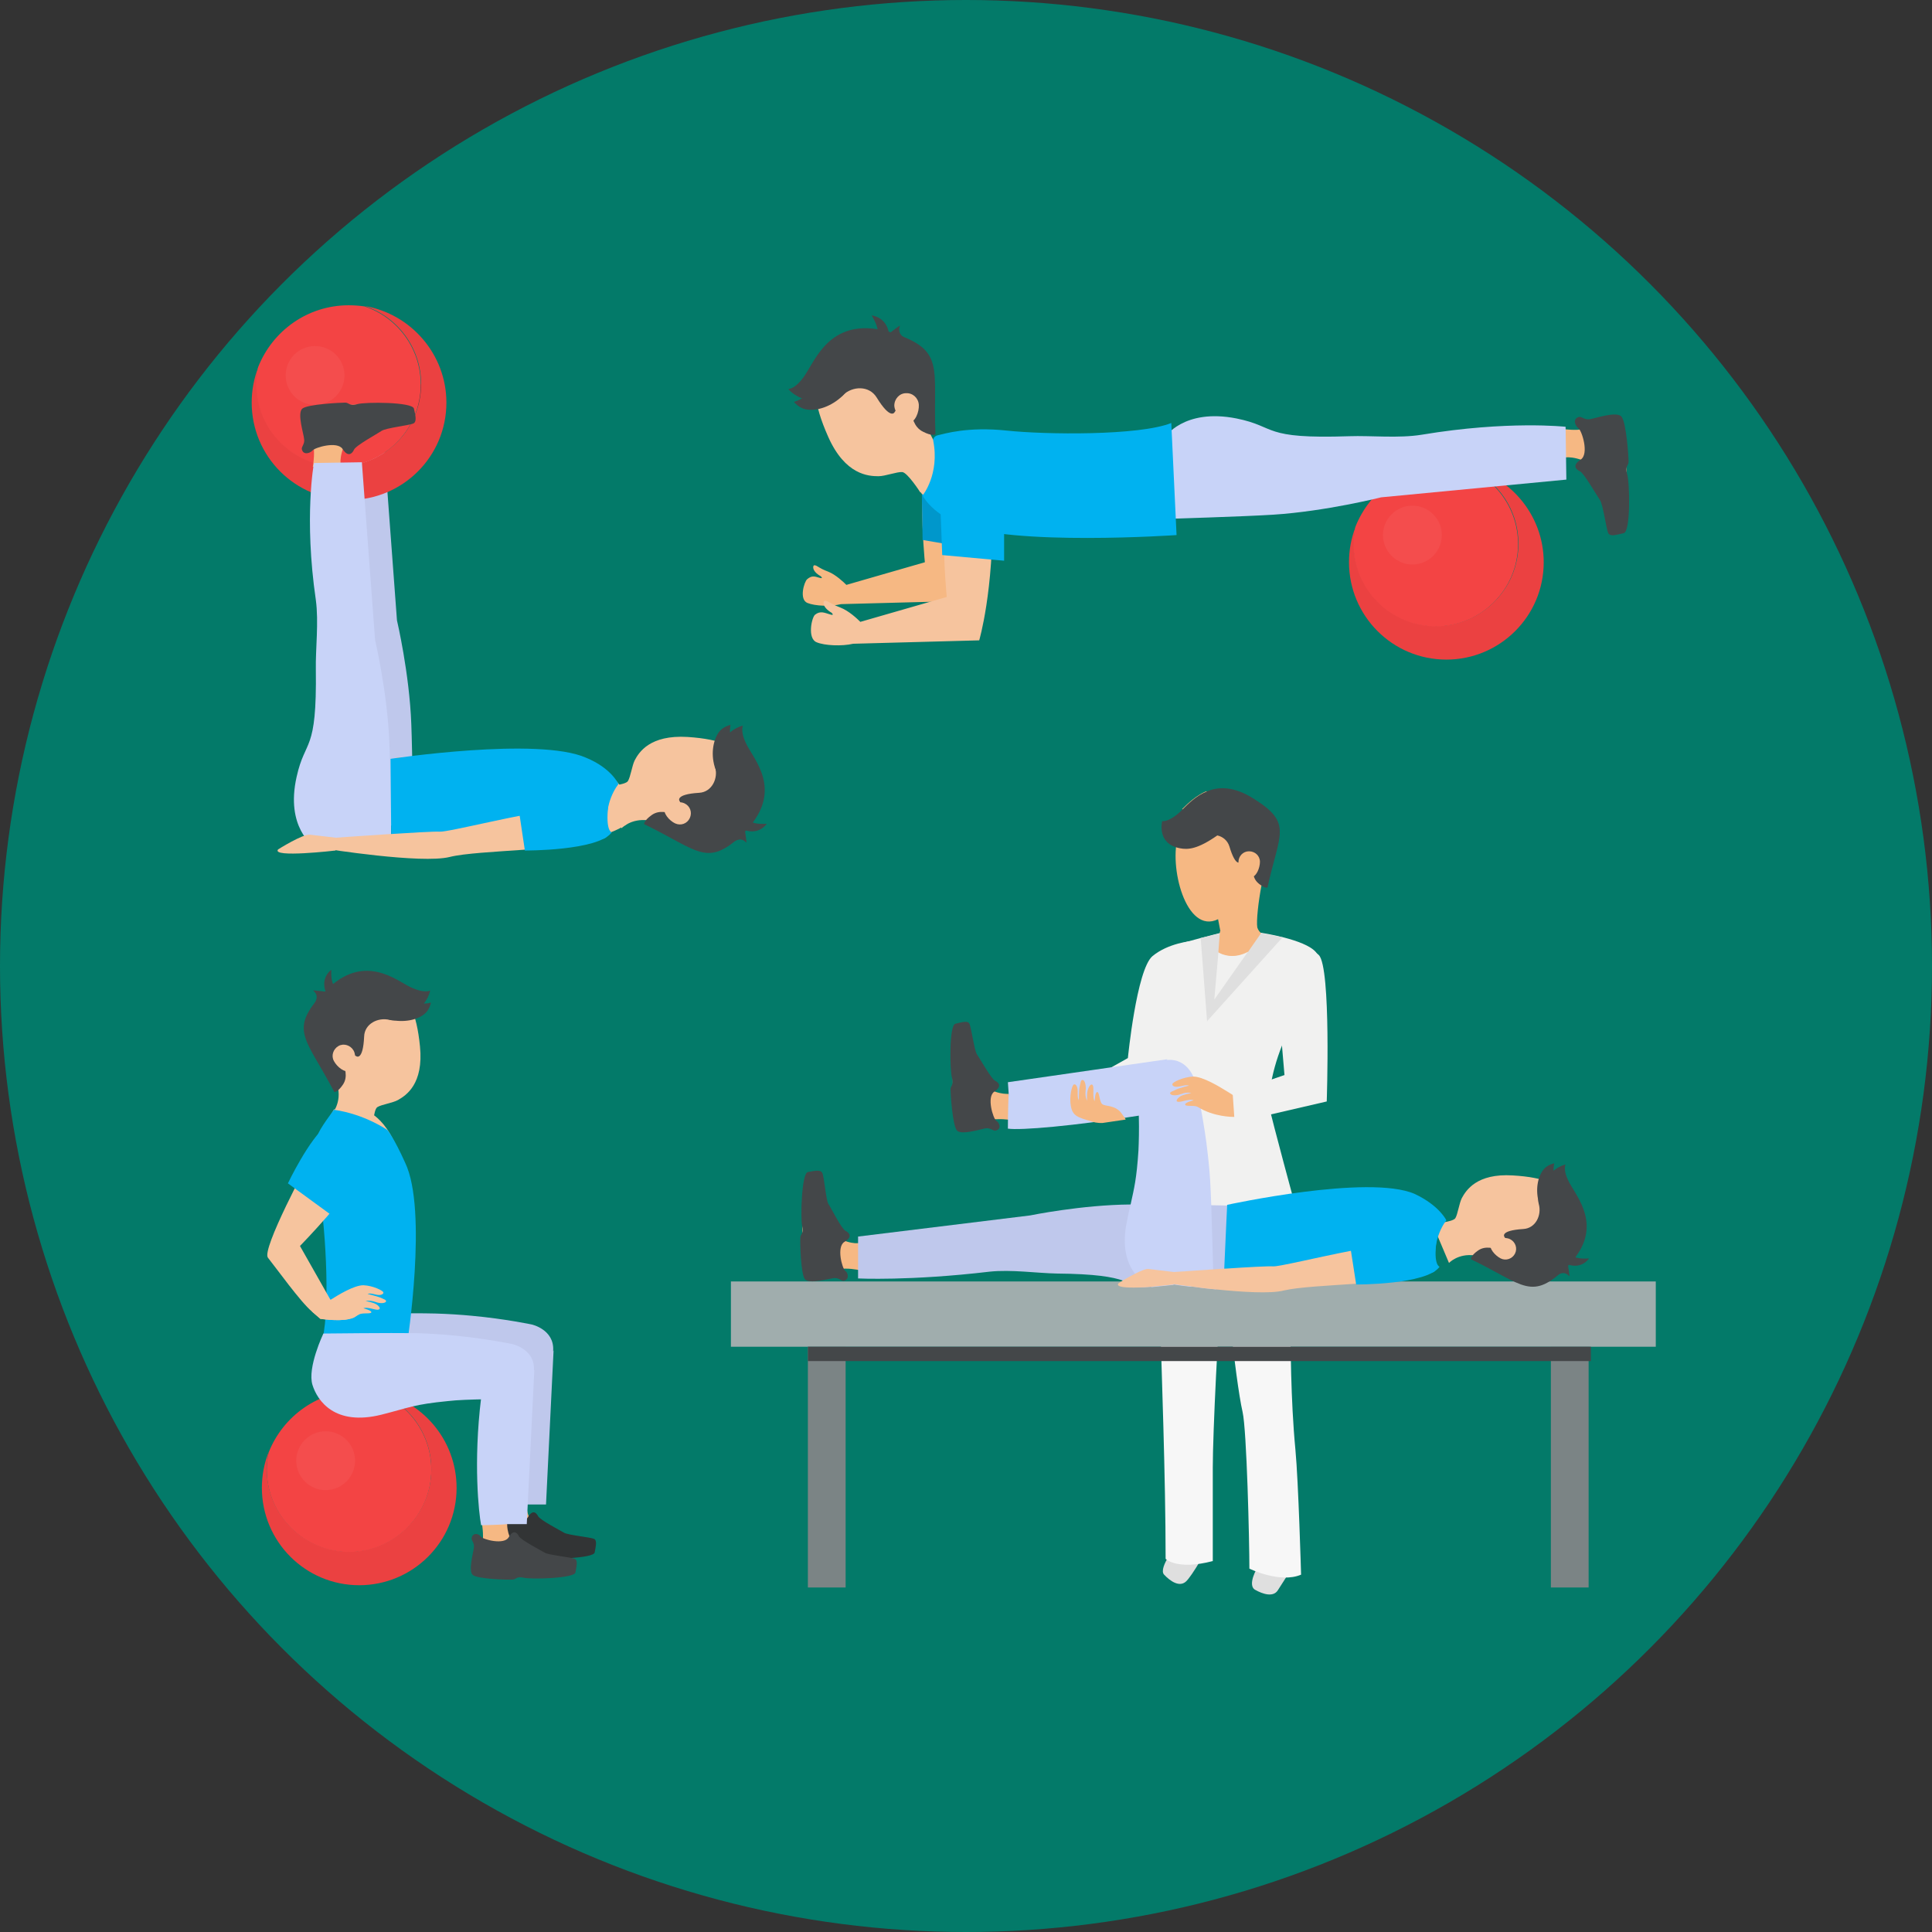<?xml version="1.0" encoding="utf-8"?>
<!-- Generator: Adobe Illustrator 19.0.0, SVG Export Plug-In . SVG Version: 6.00 Build 0)  -->
<svg version="1.1" id="Layer_1" xmlns="http://www.w3.org/2000/svg" xmlns:xlink="http://www.w3.org/1999/xlink" x="0px" y="0px"
	 viewBox="-193 -106 512 512" style="enable-background:new -193 -106 512 512;" xml:space="preserve">
<rect x="-193" y="-106" width="512" height="512" fill="#333333" stroke="none"/>
<style type="text/css">
	.st0{fill:#037A69;}
	.st1{fill:#DFDFDF;}
	.st2{fill:#F7F7F7;}
	.st3{fill:#F1F1F0;}
	.st4{fill:#F6B883;}
	.st5{fill:#444749;}
	.st6{fill:#BFC8EC;}
	.st7{fill:#EB4141;}
	.st8{fill:#F34444;}
	.st9{opacity:5.000000e-002;fill:#FFFFFF;}
	.st10{fill:#C8D3F8;}
	.st11{fill:#F6C49E;}
	.st12{fill:#0097CB;}
	.st13{fill:#00B2F0;}
	.st14{fill:#A0ADAD;}
	.st15{fill:#7B8485;}
	.st16{fill:#323435;}
</style>
<circle class="st0" cx="63" cy="150" r="256"/>
<g>
	<path class="st1" d="M119.5,302.8c-0.3,0-5.7,6.7-4,8.5c1.7,1.8,4,3.3,5.7,1.9c1.7-1.4,6.2-9.6,6.2-9.6L119.5,302.8z"/>
	<path class="st1" d="M140.4,309.3c-0.3,0.1-2.9,4.8-0.8,6c2.1,1.2,4.8,2,6,0.2c1.2-1.9,3.9-6.1,3.9-6.1L140.4,309.3z"/>
	<path class="st2" d="M117.1,210.3c0,0-3.2,14.2-2.7,31.7c0.4,14.3,1.5,43.5,1.5,65.1c0,0,2.9,3.1,12.5,0.6c0,0,0-15.9,0-24.8
		c0-8.9,1.4-38.2,2.8-55.2c0,0,3.1,31.8,5.1,40.5c1.1,4.8,1.8,34,1.8,41.5c0,0,8.1,4,13.7,1.6c0,0-0.7-24.7-1.5-33.1
		c-1.3-13.7-1.2-27.2-1.5-37.6c-0.3-10.4,3.9-18.6-3-30.3C145.8,210.3,125.2,213.5,117.1,210.3z"/>
	<path class="st3" d="M122.7,143.4c0,0-6.1,0.5-10.3,4c-4.2,3.6-6.5,27-6.5,27l-16.6,9.3H104l12.8-6l0.3-23.1
		C117.2,154.7,119.4,145.6,122.7,143.4z"/>
	<path class="st3" d="M126.5,142.7c0,0-16.9,9.6-9.9,44.3c0.4,1.9-5,32.2-6.7,35.1c0,0,25-3.1,40.8-6.9c0,0-6.9-25.4-7.2-27.4
		c-0.6-3.8,0.8-11.8,4.7-20.1c5.1-11.2,8.5-18.2-1.6-25.3c0,0-6.1,6.2-16.3,6.9C127,149.6,122.7,149,126.5,142.7z"/>
	<path class="st4" d="M142.7,124c-0.5,0.6-1,2.5-1.4,4.7c-0.8,4.1-1.4,9.4-1.1,11.1c1,3.2,6.3,2.8,6.3,2.8s-10.7,10-17.3,9.4
		c-6.6-0.6-7.7-8-7.7-8s9.1-1.7,9-2.7l-0.1-0.6l-0.6-3.1c-8.5,4.2-13.2-14.2-10.5-22.3c0.3-1,0.8-1.9,1.4-2.5
		c1.6-1.7,0.8-3.2-0.4-4.4c1.5-1.5,3.6-3.5,6.3-4.7c4.7,1.2,9.7,4.7,11,8.3c1.8,4.8,3.7,5.4,3.7,5.4c1.5-3.4,3.4-1.6,3.4-1.6
		C146.7,117.7,144.4,121.6,142.7,124z"/>
	<path class="st5" d="M139.3,105.7c-5.3-3.4-9.5-3.3-12.6-1.9c-2.7,1.1-4.8,3.2-6.3,4.7c-0.2,0.2-0.4,0.4-0.6,0.6
		c-2.2,2-3.6,2.4-4.3,2.5c-0.2,0-0.3,0-0.5,0c0,0,0,0,0,0c0,0,0,0,0,0c0,0-1.6,6,4.7,7.2c2.1,0.4,4.6,0.3,9.9-3.4
		c1.4,0.3,2.7,1.3,3.2,2.9c1.7,5.7,2.9,4.1,2.9,4.1c0.5-0.8,3.4,0.5,3.4,0.5c0,1.4-0.4,3.6,1.3,5.1c0.4,0.4,0.8,0.6,1.1,0.8
		c0.9,0.6,1.4,0.4,1.4,0.4C146,114.9,149.7,112.2,139.3,105.7z"/>
	<path class="st3" d="M117.1,165.2l-3.2-11.5c0,0,3-8.5,4.9-9.3c1.9-0.7,11.7-3.2,11.7-3.2l0.5,15.5L117.1,165.2z"/>
	<path class="st3" d="M144.5,145l2.9,33.9l-14.3,4.9l0.9,7.8l24.6-5.7c0,0,1.2-35.5-2.1-38.8c-3.3-3.3-9.4-3.4-9.4-3.4L144.5,145z"
		/>
	<path class="st3" d="M129.7,153.2l11.5-12c0,0,11.6,1.7,14.5,5.1C158.7,149.8,129.7,153.2,129.7,153.2z"/>
	<path class="st4" d="M140.9,122.4c0-1.6-1.3-2.8-2.9-2.8c-1.6,0-2.8,1.3-2.8,2.9c0,1.6,1.6,4.1,3.2,4
		C140,126.5,140.9,123.9,140.9,122.4z"/>
	<polygon class="st1" points="130.8,152.1 130.5,141.3 125.2,142.6 126.9,164.8 	"/>
	<polygon class="st1" points="141.2,141.3 146.9,142.4 127,164.5 129.9,153 	"/>
	<path class="st3" d="M137.8,146.1l-9,12.8l1.1-12.6C131.1,147,134.1,148.1,137.8,146.1z"/>
	<path class="st4" d="M141.2,141.3l-3,4.3l-0.4,0.6c-3.7,2-6.7,0.9-7.9,0.2l0-0.4l0.4-5.2L141.2,141.3z"/>
</g>
<g>
	<path class="st4" d="M-104.3,12.5c0,0,0.4-2.1,0.3-4.3c0-0.9-0.2-1.8-0.4-2.6c-1-2.6-2-7.4,1.2-8.6c3.2-1.2,23.1-1.4,24.2-0.4
		c1.1,1.1,0.7,3.2-2.3,2.8c-3-0.4-11.7,1.5-14,6.1c-2.3,4.6-1.4,6.9-1.4,6.9L-104.3,12.5z"/>
	<path class="st5" d="M-107.2,7.9c-0.2-0.7,0.8-1.4,0.6-2.7c-0.1-1.4-1.9-6.8-0.5-8.1c1.4-1.2,10.3-1.6,11.4-1.6c1,0,1.1,1,3.2,0.4
		c2-0.6,14.7-0.6,15,1.2c0.4,1.8,0.8,3.4-0.1,3.9c-0.9,0.5-7.4,1.2-8.5,2c-1,0.7-6.9,3.9-7.3,5c-0.5,1.1-1.6,2-3-0.2
		c-1.4-2.2-7.4-0.4-8,0.4C-105,8.9-106.7,9.5-107.2,7.9z"/>
	<path class="st6" d="M-104.1,113c0,0-7.5-4.9-4.5-18.3c2.3-10.4,5.4-6.1,5.1-28.5c-0.1-5.4,0.8-12.5,0-18.4
		c-3.2-21.9-0.5-36.3-0.5-36.3l12.7-0.2l3.5,47.1c0,0,3.3,14,3.8,27.5c0.3,7.5,0.5,26.8,0.5,26.8L-104.1,113z"/>
</g>
<g>
	<path class="st7" d="M216.1,43c0,14.3-11.6,25.8-25.8,25.8c-14.3,0-25.8-11.6-25.8-25.8c0-3.3,0.6-6.5,1.8-9.5
		c-0.3,1.5-0.5,3-0.5,4.6c0,12,9.8,21.8,21.8,21.8c12,0,21.8-9.8,21.8-21.8c0-9.6-6.2-17.8-14.9-20.7
		C206.7,19.5,216.1,30.2,216.1,43z"/>
	<path class="st8" d="M209.3,38.2c0,12-9.8,21.8-21.8,21.8c-12,0-21.8-9.8-21.8-21.8c0-1.6,0.2-3.1,0.5-4.6
		c3.8-9.6,13.1-16.4,24-16.4c1.4,0,2.8,0.1,4.2,0.3C203.1,20.4,209.3,28.6,209.3,38.2z"/>
	<circle class="st9" cx="181.3" cy="35.8" r="7.8"/>
</g>
<g>
	<path class="st7" d="M-74.7,0.7c0,14.3-11.6,25.8-25.8,25.8c-14.3,0-25.8-11.6-25.8-25.8c0-3.3,0.6-6.5,1.8-9.5
		c-0.3,1.5-0.5,3-0.5,4.6c0,12,9.8,21.8,21.8,21.8s21.8-9.8,21.8-21.8c0-9.6-6.2-17.8-14.9-20.7C-84.1-22.8-74.7-12.1-74.7,0.7z"/>
	<path class="st8" d="M-81.5-4.1c0,12-9.8,21.8-21.8,21.8s-21.8-9.8-21.8-21.8c0-1.6,0.2-3.1,0.5-4.6c3.8-9.6,13.1-16.4,24-16.4
		c1.4,0,2.8,0.1,4.2,0.3C-87.7-21.9-81.5-13.7-81.5-4.1z"/>
	<circle class="st9" cx="-109.5" cy="-6.5" r="7.8"/>
</g>
<g>
	<path class="st7" d="M-72,288.3c0,14.3-11.6,25.8-25.8,25.8c-14.3,0-25.8-11.6-25.8-25.8c0-3.3,0.6-6.5,1.8-9.5
		c-0.3,1.5-0.5,3-0.5,4.6c0,12,9.8,21.8,21.8,21.8s21.8-9.8,21.8-21.8c0-9.6-6.2-17.8-14.9-20.7C-81.3,264.8-72,275.5-72,288.3z"/>
	<path class="st8" d="M-78.7,283.5c0,12-9.8,21.8-21.8,21.8s-21.8-9.8-21.8-21.8c0-1.6,0.2-3.1,0.5-4.6c3.8-9.6,13.1-16.4,24-16.4
		c1.4,0,2.8,0.1,4.2,0.3C-84.9,265.7-78.7,273.9-78.7,283.5z"/>
	<circle class="st9" cx="-106.7" cy="281.1" r="7.8"/>
</g>
<g>
	<path class="st4" d="M220.6,7.6c0,0,2.2,0.4,4.5,0.3c0.9-0.1,1.9-0.2,2.7-0.5c2.7-1.1,7.7-2.3,9,1c1.4,3.3,2,24.1,0.9,25.2
		c-1.1,1.2-3.3,0.8-3-2.4c0.3-3.2-1.8-12.2-6.6-14.5c-4.8-2.3-7.2-1.3-7.2-1.3L220.6,7.6z"/>
	<path class="st5" d="M225.4,4.5c0.8-0.2,1.4,0.8,2.9,0.6c1.4-0.2,7.1-2.2,8.4-0.7c1.3,1.5,1.9,10.8,1.9,11.9c0,1.1-1,1.2-0.4,3.3
		c0.7,2.1,1,15.3-0.9,15.7c-1.9,0.4-3.5,1-4.1,0c-0.5-1-1.4-7.7-2.2-8.8c-0.8-1.1-4.2-7.1-5.3-7.6c-1.1-0.5-2.1-1.6,0.2-3.1
		c2.3-1.5,0.3-7.7-0.6-8.3C224.4,6.8,223.7,5,225.4,4.5z"/>
	<path class="st4" d="M55.9,11.3C49,12.1,52.1,43,52.1,43l-20.8,6c-0.7-0.7-2.8-2.7-4.8-3.5c-2.7-1-2.9-1.7-3.7-1.7
		c-0.4,0-0.8,1.5,1.7,2.9c0,0,0.9,0.8-0.4,0.4c-1.3-0.4-2-0.6-3.2,0.4c-0.8,0.7-2.2,5.4,0.1,6.3c2,0.8,6.1,1,8.9,0.3l30.4-0.8
		c0,0,3.5-12,3.2-32C63,11.5,59.9,10.8,55.9,11.3z"/>
	<path class="st10" d="M115.6,10c0,0,5-7.9,19.1-5.1c10.9,2.2,6.5,5.5,29.9,4.7c5.6-0.2,13.1,0.6,19.2-0.4
		c22.8-3.8,38.1-2.1,38.1-2.1l0.2,14L173,25.8c0,0-14.6,3.7-28.6,4.6c-7.9,0.5-28,1.1-28,1.1L115.6,10z"/>
	<path class="st11" d="M115.6,10c0,0-16.7,2.5-27.3,0.9C77.7,9.2,60.8,5.6,49,13.4l1.5,10.3c0,0,4.9,9.9,25.8,9.2
		c20.9-0.7,40.1-1.3,40.1-1.3L115.6,10z"/>
	<g>
		<path class="st11" d="M59.1,14.4c0,0-4-1.1-5.7-5.8c-1.7-4.7,0.4-8.3-9.2-17.4C34.5-17.8,27.6-9.3,24.9-7
			c-2.6,2.3-2.5,7.6,1.6,16.8c4.5,10.1,10.7,10.4,13.3,10.4c1.8,0,4.9-1.2,6.3-1.1c1.4,0.1,4.8,5.4,4.8,5.4L59.1,14.4z"/>
		<path class="st5" d="M54.9,9.1c0,0-0.8,0.6-3.3-0.7c-2.5-1.2-2.9-4.1-3.3-5.7c0,0-3.8-0.6-4.2,0.5c0,0-1,2.3-4.8-3.9
			c-2-3.2-6.4-3-8.9-0.6c-2.5,2.4-10.6,2.8-14.5-1.6c0,0,2.2,0.1,5-4.6c2.9-4.7,7.4-14.9,22.3-10.4C57.7-13.2,54.2-8.9,54.9,9.1z"/>
	</g>
	<path class="st11" d="M62.1,17.3c-7.6,0.9-4.2,34.9-4.2,34.9L35,58.8c-0.8-0.8-3-2.9-5.3-3.8c-2.9-1.1-3.2-1.8-4.1-1.8
		c-0.5,0-0.9,1.6,1.8,3.2c0,0,0.9,0.9-0.5,0.4c-1.4-0.4-2.5-1-3.9,0.1c-0.9,0.7-2.1,6.3,0.4,7.3c2.1,0.9,6.7,1.1,9.7,0.4l33.4-0.9
		c0,0,3.9-13.1,3.5-35.2C70,17.6,66.5,16.8,62.1,17.3z"/>
	<path class="st5" d="M39.4-16.9c0,0,1.1-1.4-1.4-5.5c0,0,3.9,0.3,4.6,4.8c0,0,2.7-2.1,2.9-2.1c0.2-0.1-1.4,2.2,2,3.6
		c1.3,0.5,6.7,2.8,6.3,11.4C53.1,6.6,39.4-16.5,39.4-16.9z"/>
	<path class="st11" d="M50.5,1.3c-0.1-1.8-1.6-3.2-3.4-3.1C45.4-1.8,44-0.3,44,1.5c0.1,1.8,1.9,4.6,3.7,4.6
		C49.6,6,50.6,3.1,50.5,1.3z"/>
	<path class="st5" d="M25.2-5.5c0,0-0.1,1.3-3,2.6c-0.8,0.3-1.4,2.4-4.8,3.4c0,0,1.3,1.7,3.3,2c2.7,0.5,6.6-0.7,9.7-3.7
		c5.3-5.2-4.9-2.3-4.9-2.3"/>
	<polygon class="st12" points="51.3,24.9 51.5,37.1 56.8,38 56.8,28.3 	"/>
	<path class="st13" d="M51.5,25.3c0,0,4.6-5.6,2.8-14.6c0,0-0.1-1.1,1.4-1.4s7.7-2.3,18-1.2s35.2,1.4,43.7-2l1.4,29.7
		c0,0-43.6,3-57.7-2.9C53.6,29.8,51.5,25.3,51.5,25.3z"/>
	<polygon class="st13" points="56.1,25.3 56.7,41.1 73.1,42.6 73.1,31.5 	"/>
</g>
<g>
	<rect x="0.7" y="233.6" class="st14" width="245.1" height="17.3"/>
	<rect x="218" y="250.9" class="st15" width="10" height="63.8"/>
	<rect x="21.1" y="250.9" class="st15" width="10" height="63.8"/>
	<rect x="21.1" y="250.9" class="st5" width="207.5" height="3.8"/>
</g>
<g>
	<g>
		<path class="st4" d="M-38.9,303.4c-2.8,0.4-10.8-1.1-13-5.3c-0.4-0.7-0.7-1.4-0.9-2c0,0,0,0,0,0c-0.6-1.6-0.7-2.7-0.7-3.5
			c0-0.6,0.1-0.9,0.1-0.9l-6.8,0.1l-0.1,0c0,0,0.4,1.9,0.4,3.9c0,0.1,0,0.3,0,0.4c0,0.7-0.1,1.4-0.3,2c-0.8,2.4-1.7,6.9,1.3,7.9
			c1.2,0.4,4.7,0.6,8.7,0.7c0.2,0,0.4,0,0.7,0c5.9,0,12.4-0.3,13-0.9C-35.7,304.9-36.2,303-38.9,303.4z"/>
		<path class="st16" d="M-62.9,296.2c-0.2,0.7,0.7,1.2,0.6,2.5c-0.1,1.3-1.6,6.3-0.3,7.4c1.4,1.1,9.6,1.3,10.5,1.2
			c1,0,1-0.9,2.9-0.5c1.9,0.5,13.6,0.2,13.8-1.4c0.3-1.7,0.7-3.2-0.2-3.6c-0.9-0.4-6.9-1-7.9-1.6c-1-0.6-6.4-3.4-6.9-4.4
			c-0.5-1-1.5-1.8-2.7,0.3c-1.2,2.1-6.8,0.6-7.4-0.2C-60.9,295.2-62.5,294.7-62.9,296.2z"/>
		<path class="st6" d="M-46.3,251.9c-1.6,1.8-3.7,2.8-5.9,2.9c-3.2,0.1-6.2-1.9-8.2-5.1c0.2,3.2,0.4,6.6,0,9.6
			c-2.1,17.2-0.3,29.3,0.2,32.6l6.8-0.1c0,0-0.1,0.3-0.1,0.9l5.2,0L-46.3,251.9z"/>
		<path class="st6" d="M-102.2,242.2c0,0-4.3,9-2.9,13.6c1.3,4.2,5.9,11,18.3,7.9c7.5-1.9,8.5-2.7,17.6-3.6
			c2.6-0.3,5.9-0.4,10.4-0.5c2.2,0,4.7-0.2,7.3-0.4c3.2-2,5-4.1,5.1-7.3c0.3-5.6-5.7-6.9-5.7-6.9s-7.1-1.5-15.8-2.3
			c-3.1-0.3-6.4-0.5-9.6-0.6C-84.4,241.9-102.2,242.2-102.2,242.2z"/>
	</g>
	<g>
		<path class="st11" d="M-105.3,189.5c0,0,2.7-2.6,1.9-7.1c-0.8-4.5-4.1-6.4-0.6-17.9c3.5-11.5,12.8-7.9,16-7.2
			c3.1,0.7,5.4,4.9,6.3,14c1,10-3.7,13-5.8,14.2c-1.4,0.8-4.4,1.2-5.5,1.9c-1.1,0.7-1.3,6.4-1.3,6.4L-105.3,189.5z"/>
		<path class="st5" d="M-104.4,183.4c0,0,0.9,0.1,2.3-2c1.4-2.1,0.4-4.5,0-6c0,0,2.7-2.2,3.5-1.5c0,0,1.8,1.4,2.1-5.2
			c0.1-3.4,3.7-5.2,6.8-4.4c3,0.8,9.6-2.6,10.7-7.8c0,0-1.7,1-6-1.3c-4.3-2.4-12.6-8.4-22.2,1.9C-116.7,167-112,168.9-104.4,183.4z"
			/>
	</g>
	<path class="st5" d="M-103.9,155.9c0,0-1.5-0.6-1.3-4.9c0,0-2.9,2-1.5,5.8c0,0-3.1-0.4-3.3-0.3c-0.2,0,2.1,1.1,0.1,3.7
		c-0.8,1-4,5.2,0.2,11.8C-104.2,180.6-103.7,156.2-103.9,155.9z"/>
	<path class="st11" d="M-104.5,175.2c-0.8-1.4-0.2-3.2,1.2-4c1.4-0.8,3.2-0.2,4,1.2c0.8,1.4,0.6,4.5-0.9,5.3
		C-101.6,178.5-103.7,176.7-104.5,175.2z"/>
	<path class="st5" d="M-87.6,158.5c0,0,0.6,1,3.5,0.7c0.8-0.1,2.1,1.3,5.3,0.5c0,0-0.3,1.9-1.7,3c-1.9,1.6-5.5,2.4-9.3,1.5
		c-6.5-1.7,2.9-4,2.9-4"/>
	<path class="st11" d="M-104.5,248.6c0,0,1.5-15.2-0.5-24.8c-2-9.5-6-24.7,0.5-35.8l9.4,0.8c0,0,9.2,4,9.5,23
		c0.3,18.9,0.7,36.5,0.7,36.5L-104.5,248.6z"/>
	<path class="st13" d="M-90.3,193.5c0,0-5.9-4.2-14.2-5.4c0,0-4.1,5.4-4.3,6.8c-0.2,1.4-0.8,6.7,0.6,16c1.5,9.3,2.9,31.8,0.2,39.7
		l22.9-0.5c0,0,5.5-35.3-0.5-47.9C-88.6,195.5-90.3,193.5-90.3,193.5z"/>
	<g>
		<path class="st4" d="M-44,308.7c-2.8,0.4-10.8-1.1-13-5.3c-0.4-0.7-0.7-1.4-0.9-2c0,0,0,0,0,0c-0.6-1.6-0.7-2.7-0.7-3.5
			c0-0.6,0.1-0.9,0.1-0.9l-6.8,0.1l-0.1,0c0,0,0.4,1.9,0.4,3.9c0,0.1,0,0.3,0,0.4c0,0.7-0.1,1.4-0.3,2c-0.8,2.4-1.7,6.9,1.3,7.9
			c1.2,0.4,4.7,0.6,8.7,0.7c0.2,0,0.4,0,0.7,0c5.9,0,12.4-0.3,13-0.9C-40.8,310.2-41.3,308.3-44,308.7z"/>
		<path class="st5" d="M-68,301.5c-0.2,0.7,0.7,1.2,0.6,2.5c-0.1,1.3-1.6,6.3-0.3,7.4c1.4,1.1,9.6,1.3,10.5,1.2c1,0,1-0.9,2.9-0.5
			c1.9,0.5,13.6,0.2,13.8-1.4c0.3-1.7,0.7-3.2-0.2-3.6c-0.9-0.4-6.9-1-7.9-1.6c-1-0.6-6.4-3.4-6.9-4.4c-0.5-1-1.5-1.8-2.7,0.3
			c-1.2,2.1-6.8,0.6-7.4-0.2C-66,300.5-67.6,300-68,301.5z"/>
		<path class="st10" d="M-107.3,247.4c0,0-4.3,9-2.9,13.6c1.3,4.2,5.9,11,18.3,7.9c7.5-1.9,8.5-2.7,17.6-3.6
			c2.6-0.3,5.9-0.4,10.4-0.5c2.2,0,4.7-0.2,7.3-0.4c3.2-2,5-4.1,5.1-7.3c0.3-5.6-5.7-6.9-5.7-6.9s-7.1-1.5-15.8-2.3
			c-3.1-0.3-6.4-0.5-9.6-0.6C-89.5,247.2-107.3,247.4-107.3,247.4z"/>
		<path class="st10" d="M-51.4,257.1c-1.6,1.8-3.7,2.8-5.9,2.9c-3.2,0.1-6.2-1.9-8.2-5.1c0.2,3.2,0.4,6.6,0,9.6
			c-2.1,17.2-0.6,30.5,0,33.7c0,0,5.6-0.1,6.9-0.3l5.2,0L-51.4,257.1z"/>
	</g>
	<path class="st11" d="M-90.7,238.9c-0.1,0.4-1.3,0.7-2.9,0.1c-1.6-0.5-2.5-0.2-2.5-0.2s2,0.3,2.9,0.9c0.9,0.6,1.2,1.3,0.3,1.4
		c-0.9,0-2.8-0.8-3.8-0.4c0,0,2.3,0.6,2.1,1.1c-0.2,0.5-2.5,0-3.3,0.6c-0.2,0.1-0.6,0.3-1.1,0.6c0,0,0,0,0,0c-0.5,0.2-1,0.4-1.7,0.6
		c0,0,0,0,0,0c-2.9,0.6-7.4-0.1-7.4-0.1s-0.9-0.8-2.2-1.9l0.2-2.5c2.5,0.3,3.6,0,4.7-0.7c0,0,0.1,0,0.1,0c1.9-1.2,6.1-3.8,8.6-3.8
		c2.5,0.1,5.2,1.4,5.3,1.9c0.1,0.4-0.6,0.9-1.9,0.6c-1.3-0.3-1.7-0.4-2.3-0.2c0,0,2.4,0.6,3.2,0.9
		C-91.5,238.2-90.5,238.5-90.7,238.9z"/>
	<path class="st11" d="M-98.9,243C-98.9,243-98.9,243-98.9,243c-0.4,0.3-1.1,0.5-1.8,0.6c0,0,0,0,0,0c-2.9,0.6-7.4-0.1-7.4-0.1
		s-0.9-0.8-2.2-1.9c-3.1-2.6-9.3-11.3-11.7-14.3c-1.7-2.2,10.2-24.5,13.2-30c0.3-0.6,0.5-0.9,0.5-0.9l9.4,9.4
		c-0.5,3.9-14.6,18.4-14.6,18.4l8.1,14.3l0.5,0.5C-97,240.2-96.7,241.5-98.9,243z"/>
	<path class="st13" d="M-102.6,217.9l-14.1-10.3c0,0,5.6-11.8,10.4-15.5c0,0,0.5,1.7,7.2,0.6C-92.5,191.6-102.6,217.9-102.6,217.9z"
		/>
</g>
<g>
	<g>
		<path class="st4" d="M35.2,230.7c0,0-2-0.5-4.1-0.5c-0.9,0-1.8,0.1-2.5,0.4c-2.5,0.9-7.2,1.7-8.3-1.4c-1.1-3.1-0.7-22.3,0.3-23.3
			c1.1-1,3.1-0.6,2.6,2.3c-0.4,2.9,1.1,11.3,5.4,13.6c4.4,2.4,6.6,1.5,6.6,1.5L35.2,230.7z"/>
		<path class="st5" d="M30.7,233.4c-0.7,0.2-1.3-0.8-2.6-0.7c-1.3,0.1-6.6,1.7-7.8,0.3c-1.1-1.4-1.3-10-1.2-11c0-1,1-1.1,0.5-3
			c-0.5-2-0.2-14.1,1.5-14.4c1.7-0.3,3.3-0.7,3.8,0.2c0.5,0.9,1,7.2,1.6,8.2c0.7,1,3.5,6.7,4.6,7.2c1,0.5,1.9,1.6-0.3,2.9
			c-2.2,1.3-0.6,7.1,0.2,7.7C31.7,231.2,32.2,233,30.7,233.4z"/>
		<path class="st6" d="M132.2,213.5l-0.2,16.7l0,3v0.1c0,0-0.8,1.2-2.8,2.4c-2.4-0.2-4.7-0.5-6.7-0.8c-1.7-0.2-3.3-0.4-4.5-0.6v0.1
			c0,0-2.7,0.3-5.8,0.6c-1.2,0.1-2.4,0.2-3.5,0.2c-1.4-0.6-2.5-1.3-4-1.8c-2.9-1-7.3-1.8-17.7-1.9c-5.2-0.1-12-1.1-17.7-0.5
			c-21.2,2.5-34.9,1.8-34.9,1.8v-11.1l45.6-5.6c0,0,13.6-2.8,26.6-2.9h0.2c5.2-0.1,15.6,0.1,21.5,0.2
			C130.6,213.4,132.2,213.5,132.2,213.5z"/>
	</g>
	<g>
		<path class="st4" d="M62.6,169.1c-0.3,2.9,1.5,11.2,6,13.3c0.8,0.4,1.4,0.6,2.1,0.9c0,0,0,0,0,0c1.7,0.6,2.9,0.6,3.6,0.6
			c0.6,0,0,0,0,0l0.3,6.9l0.8,0.1c0,0-2-0.4-4.1-0.3c-0.1,0-0.3,0-0.5,0c-0.7,0.1-1.4,0.2-2,0.4c-2.4,1-7.1,2-8.3-1
			c-0.5-1.2-0.8-4.9-1-9c0-0.2,0-0.5,0-0.7c-0.3-6.1-0.2-12.9,0.4-13.5C60.9,165.8,62.9,166.2,62.6,169.1z"/>
		<path class="st5" d="M70.9,193.6c-0.7,0.2-1.3-0.7-2.6-0.6c-1.3,0.2-6.5,1.9-7.7,0.6c-1.2-1.4-1.7-9.9-1.7-10.9c0-1,0.9-1.1,0.4-3
			c-0.6-1.9-0.8-14.1,0.9-14.4c1.7-0.4,3.3-0.9,3.7,0c0.5,0.9,1.3,7.1,2,8.1c0.7,1,3.8,6.5,4.8,7c1,0.5,1.9,1.5-0.2,2.9
			c-2.1,1.4-0.3,7.1,0.5,7.7C71.9,191.5,72.5,193.2,70.9,193.6z"/>
		<path class="st10" d="M116.4,174.7c-1.8,1.8-2.8,3.9-2.8,6.2c0,3.4,2.2,6.4,5.6,8.3c-3.4-0.1-6.9-0.1-10,0.4
			c-17.8,2.8-31.7,4-35.1,3.5c0,0,0-4.9,0.2-9.4l-0.2-2.9L116.4,174.7z"/>
		<path class="st10" d="M128.6,232.4c0,0-2.8,1.5-6.1,2.6c-1.7-0.2-3.3-0.4-4.5-0.6v0.1c0,0-2.7,0.3-5.8,0.6c-1.5-0.7-3-1.8-4.3-3.4
			c-2.3-2.9-3.7-7.4-2.2-14.3c0.3-1.6,0.6-2.9,0.9-4.1c1-4.6,1.6-6.8,2.1-14.4c0.1-2.3,0.2-5.3,0.1-9.1c0-0.6,0-1.1,0-1.7
			c-0.1-2.3,0.1-4.9,0.1-7.6c1.8-3.1,3.7-5,6.5-5.5l0.9-0.1c5.8-0.5,7.4,5.6,7.4,5.6s1.8,7.3,3,16.3c0.4,3.2,0.8,6.6,1,10
			c0.1,1.7,0.2,4.1,0.3,6.7c0.2,6.1,0.4,13.6,0.5,17C128.6,231.6,128.6,232.4,128.6,232.4z"/>
	</g>
	<g>
		<g>
			<path class="st11" d="M191,228.7c0,0,2.4-2.6,6.8-2c4.4,0.6,6.2,3.7,17.2,0c11-3.7,7.2-12.6,6.5-15.6c-0.7-3-4.9-5.1-13.6-5.6
				c-9.6-0.6-12.4,4-13.5,6c-0.7,1.4-1.1,4.3-1.7,5.3c-0.6,1.1-6.1,1.5-6.1,1.5L191,228.7z"/>
			<path class="st5" d="M196.8,227.7c0,0-0.1-0.9,1.9-2.3c2-1.4,4.3-0.5,5.7-0.2c0,0,2-2.7,1.3-3.4c0,0-1.4-1.7,5-2.1
				c3.3-0.2,4.9-3.7,4.1-6.6c-0.9-2.9,2.2-9.3,7.1-10.5c0,0-1,1.6,1.5,5.7c2.4,4.1,8.4,11.9-1.1,21.4
				C212.9,239,211,234.6,196.8,227.7z"/>
		</g>
		<path class="st5" d="M223.3,226.4c0,0,0.6,1.4,4.8,1.1c0,0-1.8,2.9-5.6,1.6c0,0,0.5,3,0.4,3.1c0,0.2-1.2-2-3.6,0.1
			c-0.9,0.8-4.9,4-11.4,0.2C199.5,227.4,223,226.2,223.3,226.4z"/>
		<path class="st11" d="M204.7,227.5c1.4,0.7,3.1,0.1,3.8-1.3c0.7-1.4,0.1-3.1-1.3-3.8c-1.4-0.7-4.4-0.4-5.1,1
			C201.4,224.8,203.3,226.8,204.7,227.5z"/>
		<path class="st5" d="M220.3,210.8c0,0-1-0.6-0.8-3.4c0.1-0.7-1.3-2-0.6-5.1c0,0-1.8,0.3-2.9,1.7c-1.5,1.9-2.2,5.4-1.1,9
			c1.8,6.2,3.8-2.9,3.8-2.9L220.3,210.8z"/>
		<path class="st13" d="M190.3,217.4c0,0-4.1,4.8-2.7,12.7c0,0,0,1-1.3,1.2c-1.3,0.3-6.7,1.9-15.8,0.7c-9-1.1-31.7-1.5-39.2,1.3
			l0.9-20c0,0,37.5-8.2,49.7-2.9C188.5,213.5,190.3,217.4,190.3,217.4z"/>
		<path class="st11" d="M118.1,231.1l-0.1,3.2v0.1c0,0-2.7,0.3-5.8,0.6c-1.2,0.1-2.4,0.2-3.5,0.2c-3.3,0.1-6.1-0.1-5.3-1.1
			c0,0,0.5-0.3,1.2-0.8c0.9-0.5,2.1-1.2,3.3-1.8c1.4-0.7,2.8-1.3,3.5-1.2C113.2,230.5,118.1,231.1,118.1,231.1z"/>
		<path class="st11" d="M179.5,231.8c0,0.2-0.2,0.4-0.5,0.6c-1.6,0.9-6.8,1.4-12.6,1.8c-7.3,0.5-15.5,0.9-19.2,1.8
			c-3.5,0.9-11.1,0.4-18-0.3c-2.4-0.2-4.7-0.5-6.7-0.8c-1.7-0.2-3.3-0.4-4.5-0.6c-1.7-0.3-2.8-0.4-2.8-0.4l2.8-2.8
			c0,0,4.9-0.3,10.4-0.7c1-0.1,1.9-0.1,2.9-0.2c0.2,0,0.4,0,0.5,0c5.9-0.4,11.6-0.7,12.6-0.6c1.5,0.1,12.2-2.5,20.5-4.1
			c3.4-0.7,6.3-1.1,8.1-1.2C179.1,224,179.7,229.2,179.5,231.8z"/>
		<path class="st13" d="M164.8,224.1l1.6,10.3c0,0,18.7,0.1,22.1-4.7c0,0-1.7-0.4-0.8-6.9C188.6,216.4,164.8,224.1,164.8,224.1z"/>
	</g>
</g>
<path class="st4" d="M90.8,187.2c-0.5-2.6,0.3-5.7,0.8-5.8c0.4-0.2,1,0.4,1,1.8c0,1.4,0,1.8,0.3,2.4c0,0,0-2.6,0.2-3.5
	c0.2-0.9,0.3-2,0.8-1.9c0.5,0,1,1.2,0.8,2.9c-0.2,1.7,0.4,2.6,0.4,2.6s-0.2-2.1,0.3-3.2c0.4-1.1,1.1-1.5,1.3-0.6
	c0.2,1-0.2,3.1,0.4,3.9c0,0,0.1-2.5,0.7-2.4c0.6,0.1,0.5,2.5,1.3,3.2c0.8,0.7,3.6,0.1,5.3,2.7c0.2,0.4,0.8,0.9,0.9,1.4l-6.1,0.9
	c0,0-1.6,0.1-2.9-0.4C92.5,190.1,91.3,189.7,90.8,187.2z"/>
<path class="st4" d="M123.2,179.3c-2.6,0.1-5.5,1.5-5.5,2c-0.1,0.5,0.6,0.9,2,0.6c1.3-0.3,1.8-0.4,2.4-0.2c0,0-2.5,0.6-3.3,1
	c-0.8,0.4-1.9,0.7-1.7,1.1c0.2,0.5,1.4,0.7,3,0.1c1.6-0.6,2.6-0.2,2.6-0.2s-2.1,0.3-3,0.9c-0.9,0.7-1.3,1.4-0.3,1.4
	c1,0,3-0.9,3.9-0.4c0,0-2.5,0.6-2.2,1.2c0.2,0.5,2.6,0,3.4,0.6c4.2,2.6,9.1,2.6,9.6,2.6l-0.4-5.8c0,0-0.2-0.2-1.4-0.9
	C130.2,182,125.8,179.3,123.2,179.3z"/>
<g>
	<path class="st11" d="M-87.5,114.4c0,0,15.2-2,24.8-0.3c9.6,1.7,24.9,5.3,35.7-1.6l-1.1-9.4c0,0-4.3-9.1-23.3-8.8
		c-18.9,0.3-36.5,0.4-36.5,0.4L-87.5,114.4z"/>
	<g>
		<g>
			<path class="st4" d="M-110.1,17.7c0,0,0.4-2.1,0.3-4.3c0-0.9-0.2-1.8-0.4-2.6c-1-2.6-2-7.4,1.2-8.6C-105.9,1-86,0.8-84.9,1.9
				c1.1,1.1,0.7,3.2-2.3,2.8c-3-0.4-11.7,1.5-14,6.1c-2.3,4.6-1.4,6.9-1.4,6.9L-110.1,17.7z"/>
			<path class="st5" d="M-113,13.1c-0.2-0.7,0.8-1.4,0.6-2.7c-0.1-1.4-1.9-6.8-0.5-8.1c1.4-1.2,10.3-1.6,11.4-1.6c1,0,1.1,1,3.2,0.4
				c2-0.6,14.7-0.6,15,1.2c0.4,1.8,0.8,3.4-0.1,3.9c-0.9,0.5-7.4,1.2-8.5,2c-1,0.7-6.9,3.9-7.3,5c-0.5,1.1-1.6,2-3-0.2
				c-1.4-2.2-7.4-0.4-8,0.4C-110.8,14.1-112.6,14.7-113,13.1z"/>
			<path class="st10" d="M-109.9,118.2c0,0-7.5-4.9-4.5-18.3c2.3-10.4,5.4-6.1,5.1-28.5c-0.1-5.4,0.8-12.5,0-18.4
				c-3.2-21.9-0.5-36.3-0.5-36.3l12.7-0.2l3.5,47.1c0,0,3.3,14,3.8,27.5c0.3,7.5,0.5,26.8,0.5,26.8L-109.9,118.2z"/>
			<g>
				<path class="st11" d="M-28.3,113.5c0,0,2.5-2.7,7.1-2.1c4.5,0.6,6.5,3.9,17.9,0C8,107.6,4.1,98.3,3.4,95.2
					c-0.8-3.1-5-5.3-14.2-5.9c-10-0.6-12.9,4.1-14,6.2c-0.7,1.4-1.1,4.4-1.8,5.5c-0.7,1.1-6.4,1.5-6.4,1.5L-28.3,113.5z"/>
				<path class="st5" d="M-22.3,112.4c0,0-0.1-0.9,2-2.4c2.1-1.5,4.5-0.6,6-0.2c0,0,2.1-2.8,1.4-3.5c0,0-1.4-1.8,5.2-2.2
					c3.4-0.2,5.1-3.9,4.2-6.9c-0.9-3,2.3-9.7,7.4-10.9c0,0-1,1.7,1.5,6c2.5,4.3,8.8,12.3-1.2,22.3C-5.5,124.2-7.5,119.6-22.3,112.4z
					"/>
			</g>
			<path class="st5" d="M5.2,111.1c0,0,0.7,1.5,5,1.2c0,0-1.9,3-5.8,1.7c0,0,0.5,3.1,0.4,3.3c0,0.2-1.2-2-3.7,0.1
				c-1,0.8-5.1,4.2-11.8,0.2C-19.5,112.1,4.9,110.9,5.2,111.1z"/>
			<path class="st11" d="M-14.1,112.2c1.5,0.7,3.2,0.1,3.9-1.4c0.7-1.5,0.1-3.2-1.4-3.9c-1.5-0.7-4.5-0.4-5.2,1
				C-17.5,109.4-15.6,111.5-14.1,112.2z"/>
			<path class="st5" d="M2.1,94.9c0,0-1-0.6-0.8-3.5c0.1-0.8-1.3-2.1-0.7-5.3c0,0-1.9,0.4-3,1.8c-1.5,2-2.3,5.6-1.2,9.3
				c1.9,6.5,3.9-3,3.9-3"/>
			<path class="st13" d="M-29.1,101.8c0,0-4.3,5-2.8,13.2c0,0,0,1-1.3,1.3c-1.4,0.3-7,1.9-16.4,0.8c-9.4-1.2-31.9-2-39.7,1l-0.2-23
				c0,0,39.1-5.9,51.8-0.3C-30.9,97.6-29.1,101.8-29.1,101.8z"/>
			<path class="st11" d="M-106.9,118.9c0,0,25.6,4.1,33.1,2.2c7.5-1.9,33.3-1.7,33.5-4.4c0.2-2.7-0.4-8.1-6.6-7.8
				c-6.3,0.3-27.4,5.7-29.6,5.5c-2.2-0.2-27.5,1.6-27.5,1.6L-106.9,118.9z"/>
			<path class="st13" d="M-55.5,108.7l1.6,10.7c0,0,19.4,0.1,23-4.8c0,0-1.7-0.4-0.9-7.1C-30.8,100.7-55.5,108.7-55.5,108.7z"/>
		</g>
		<path class="st11" d="M-119.3,119.1c0,0,6.5-4.1,8.4-3.9c1.9,0.2,6.9,0.8,6.9,0.8l-0.1,3.4C-104.1,119.4-121.2,121.4-119.3,119.1z
			"/>
	</g>
</g>
</svg>
